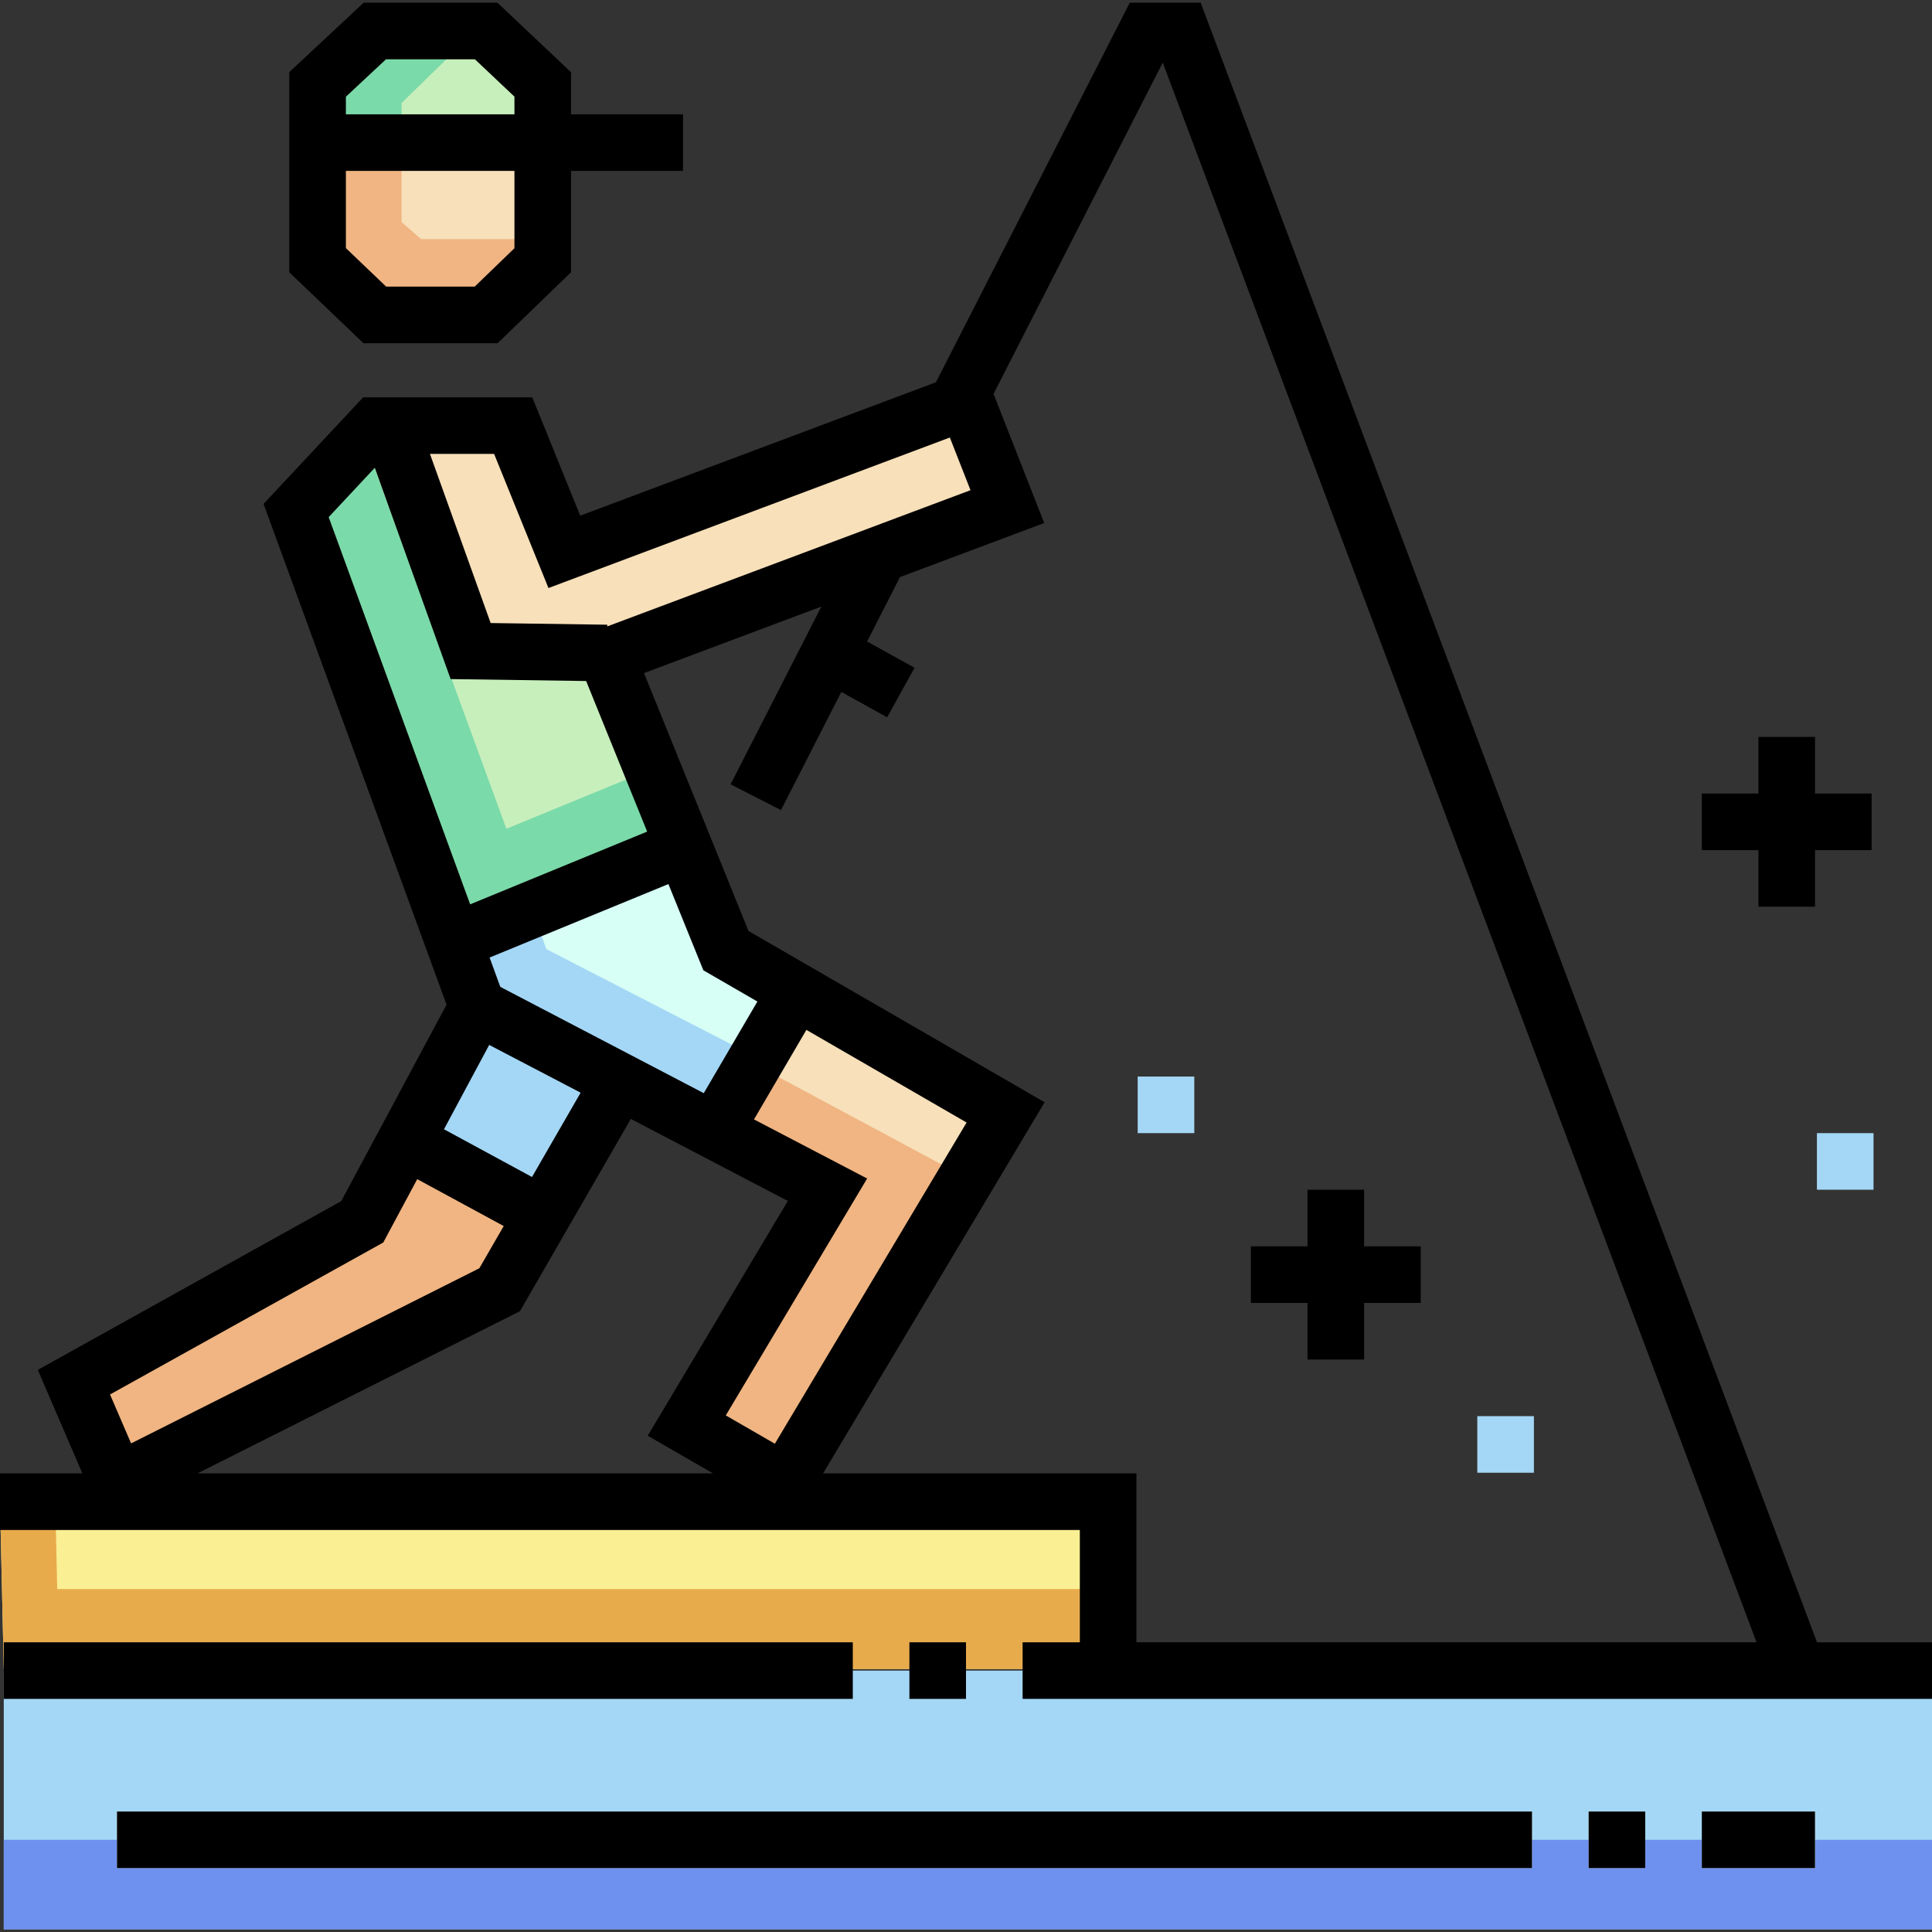 <svg id="Capa_1" enable-background="new 0 0 512 512" height="512" viewBox="0 0 512 512" width="512" xmlns="http://www.w3.org/2000/svg"><rect x="0" y="0" width="512" height="512" fill="#333333" stroke="none"/><g><g><g><g><path d="m1 442.722h511v68.57h-511z" fill="#a4d7f5"/></g><g><path d="m1 487.568h511v23.724h-511z" fill="#6e91ef"/></g><g><path d="m126.538 266.831-30.538 56.961-76.412 42.5 11.412 26.499 101.412-51 32.587-56.499z" fill="#f0b582"/></g><g><path d="m126.538 266.831-19.017 35.472 36.311 19.688 21.167-36.699z" fill="#a4d7f5"/></g><g><path d="m160.824 174.055 106.136-39.801-10.96-27.925-106.445 39.916-13.555-33.453h-36.5l-21.027 22.5 48.065 131.539 92.752 48.461-37.291 62.498 26.001 15.001 58.5-97.999-74.119-42.858z" fill="#f7e0ba"/></g><g><g><path d="m144.538 252.292-48.065-131.54 7.439-7.96h-4.412l-21.027 22.5 48.065 131.539 92.752 48.461-37.291 62.498 26.001 15.001 48.14-80.644z" fill="#f0b582"/></g></g><g><path d="m160.824 174.055-36.099-1.518-20.726-57.744-25.526 20.499 41.754 114.268 61.031-25.076z" fill="#c7efbc"/></g><g><path d="m134.194 219.63-36.468-99.799-19.253 15.461 41.754 114.268 61.031-25.076-8.403-20.738z" fill="#7bdaa9"/></g><g><path d="m181.258 224.484-61.031 25.076 6.311 17.271 63.042 32.46 21.42-36.591-18.619-10.766z" fill="#d7fff6"/></g><g><path d="m144.809 251.537-3.837-10.501-20.745 8.524 6.311 17.271 63.042 32.46 11.111-18.98z" fill="#a4d7f5"/></g><g><path d="m143.832 68.96-15 14.498h-29.501l-15.165-14.498v-46.585l15.165-14.167h29.501l15 14.167z" fill="#f7e0ba"/></g><g><path d="m111.587 63.364-5.16-4.492v-50.664h-7.095l-15.166 14.167v46.585l15.166 14.498h29.5l15-14.498v-5.596z" fill="#f0b582"/></g><g><path d="m143.832 37.792h-59.666v-15.417l15.165-14.167h29.501l15 14.167z" fill="#c7efbc"/></g><g><path d="m126 8.208h-26.668l-15.166 14.167v15.417h22.261v-10.502z" fill="#7bdaa9"/></g><g><path d="m0 397.959h293.667v44.334h-292.667z" fill="#faef93"/></g><g><path d="m15.164 421.126-.523-23.167h-14.641l1 44.334h292.667v-21.167z" fill="#e8ab4c"/></g><g><path d="m451 480.067h30v15h-30z" fill="#fff"/></g><g><path d="m421 480.067h15v15h-15z" fill="#fff"/></g><g><path d="m31 480.067h375v15h-375z" fill="#fff"/></g><g><path d="m391.501 375.292h15v15h-15z" fill="#a4d7f5"/></g><g><path d="m481.501 300.292h15v15h-15z" fill="#a4d7f5"/></g><g><path d="m301.501 285.292h15v15h-15z" fill="#a4d7f5"/></g></g></g><g><path d="m131.863 90.958 19.469-18.816v-26.85h29.668v-15h-29.668v-11.15l-19.519-18.434h-35.439l-19.708 18.409v53.049l19.658 18.792zm-29.573-75.25h23.561l10.482 9.899v4.684h-44.667v-4.66zm-10.624 29.584h44.667v20.487l-10.533 10.179h-23.46l-10.674-10.204z"/><path d="m481.526 435.222-163.335-434.514h-18.785l-51.378 100.599-94.265 35.35-12.71-31.366h-44.81l-26.397 28.245 48.494 132.711-27.91 52.059-80.411 44.725 11.811 27.427h-21.83v15h286.167v29.763h-15.167v15h241v-15h-30.474zm-336.178-279.389 106.369-39.889 5.479 13.961-96.271 36.101.006-.451-30.903-.443-16.088-44.82h17.005zm-46.025-31.867 20.098 55.996 35.913.515 16.17 39.906-46.91 19.275-37.495-102.612zm93.016 251.132 37.458-62.778-29.982-15.665 13.889-23.727 42.458 24.55-50.814 85.125zm-5.835-85.398-53.919-28.171-2.839-7.771 47.391-19.472 9.26 22.853 14.321 8.28zm-45.519 22.216-23.327-12.648 11.984-22.354 24.23 12.66zm-39.415 17.36 9-16.788 22.918 12.426-6.452 11.186-92.296 46.415-5.583-12.964zm36.217 18.207 29.391-50.958 41.605 21.738-37.125 62.22 17.291 9.976h-136.618zm80.34 42.976 58.711-98.354-78.473-45.375-27.699-68.357 47.005-17.627-24.061 47.112 13.358 6.822 15.991-31.31 12.143 6.721 7.264-13.124-12.58-6.963 8.718-17.07 38.219-14.332-13.427-34.212 44.84-87.8 157.365 418.63h-164.334v-44.763h-83.04z"/><path d="m241 435.222h15v15h-15z"/><path d="m1 435.222h225v15h-225z"/><path d="m451 480.067h30v15h-30z"/><path d="m421 480.067h15v15h-15z"/><path d="m31 480.067h375v15h-375z"/><path d="m346.501 360.292h15v-15h15v-15h-15v-15h-15v15h-15v15h15z"/><path d="m466 240.292h15v-15h15v-15h-15v-15h-15v15h-15v15h15z"/></g></g></svg>
